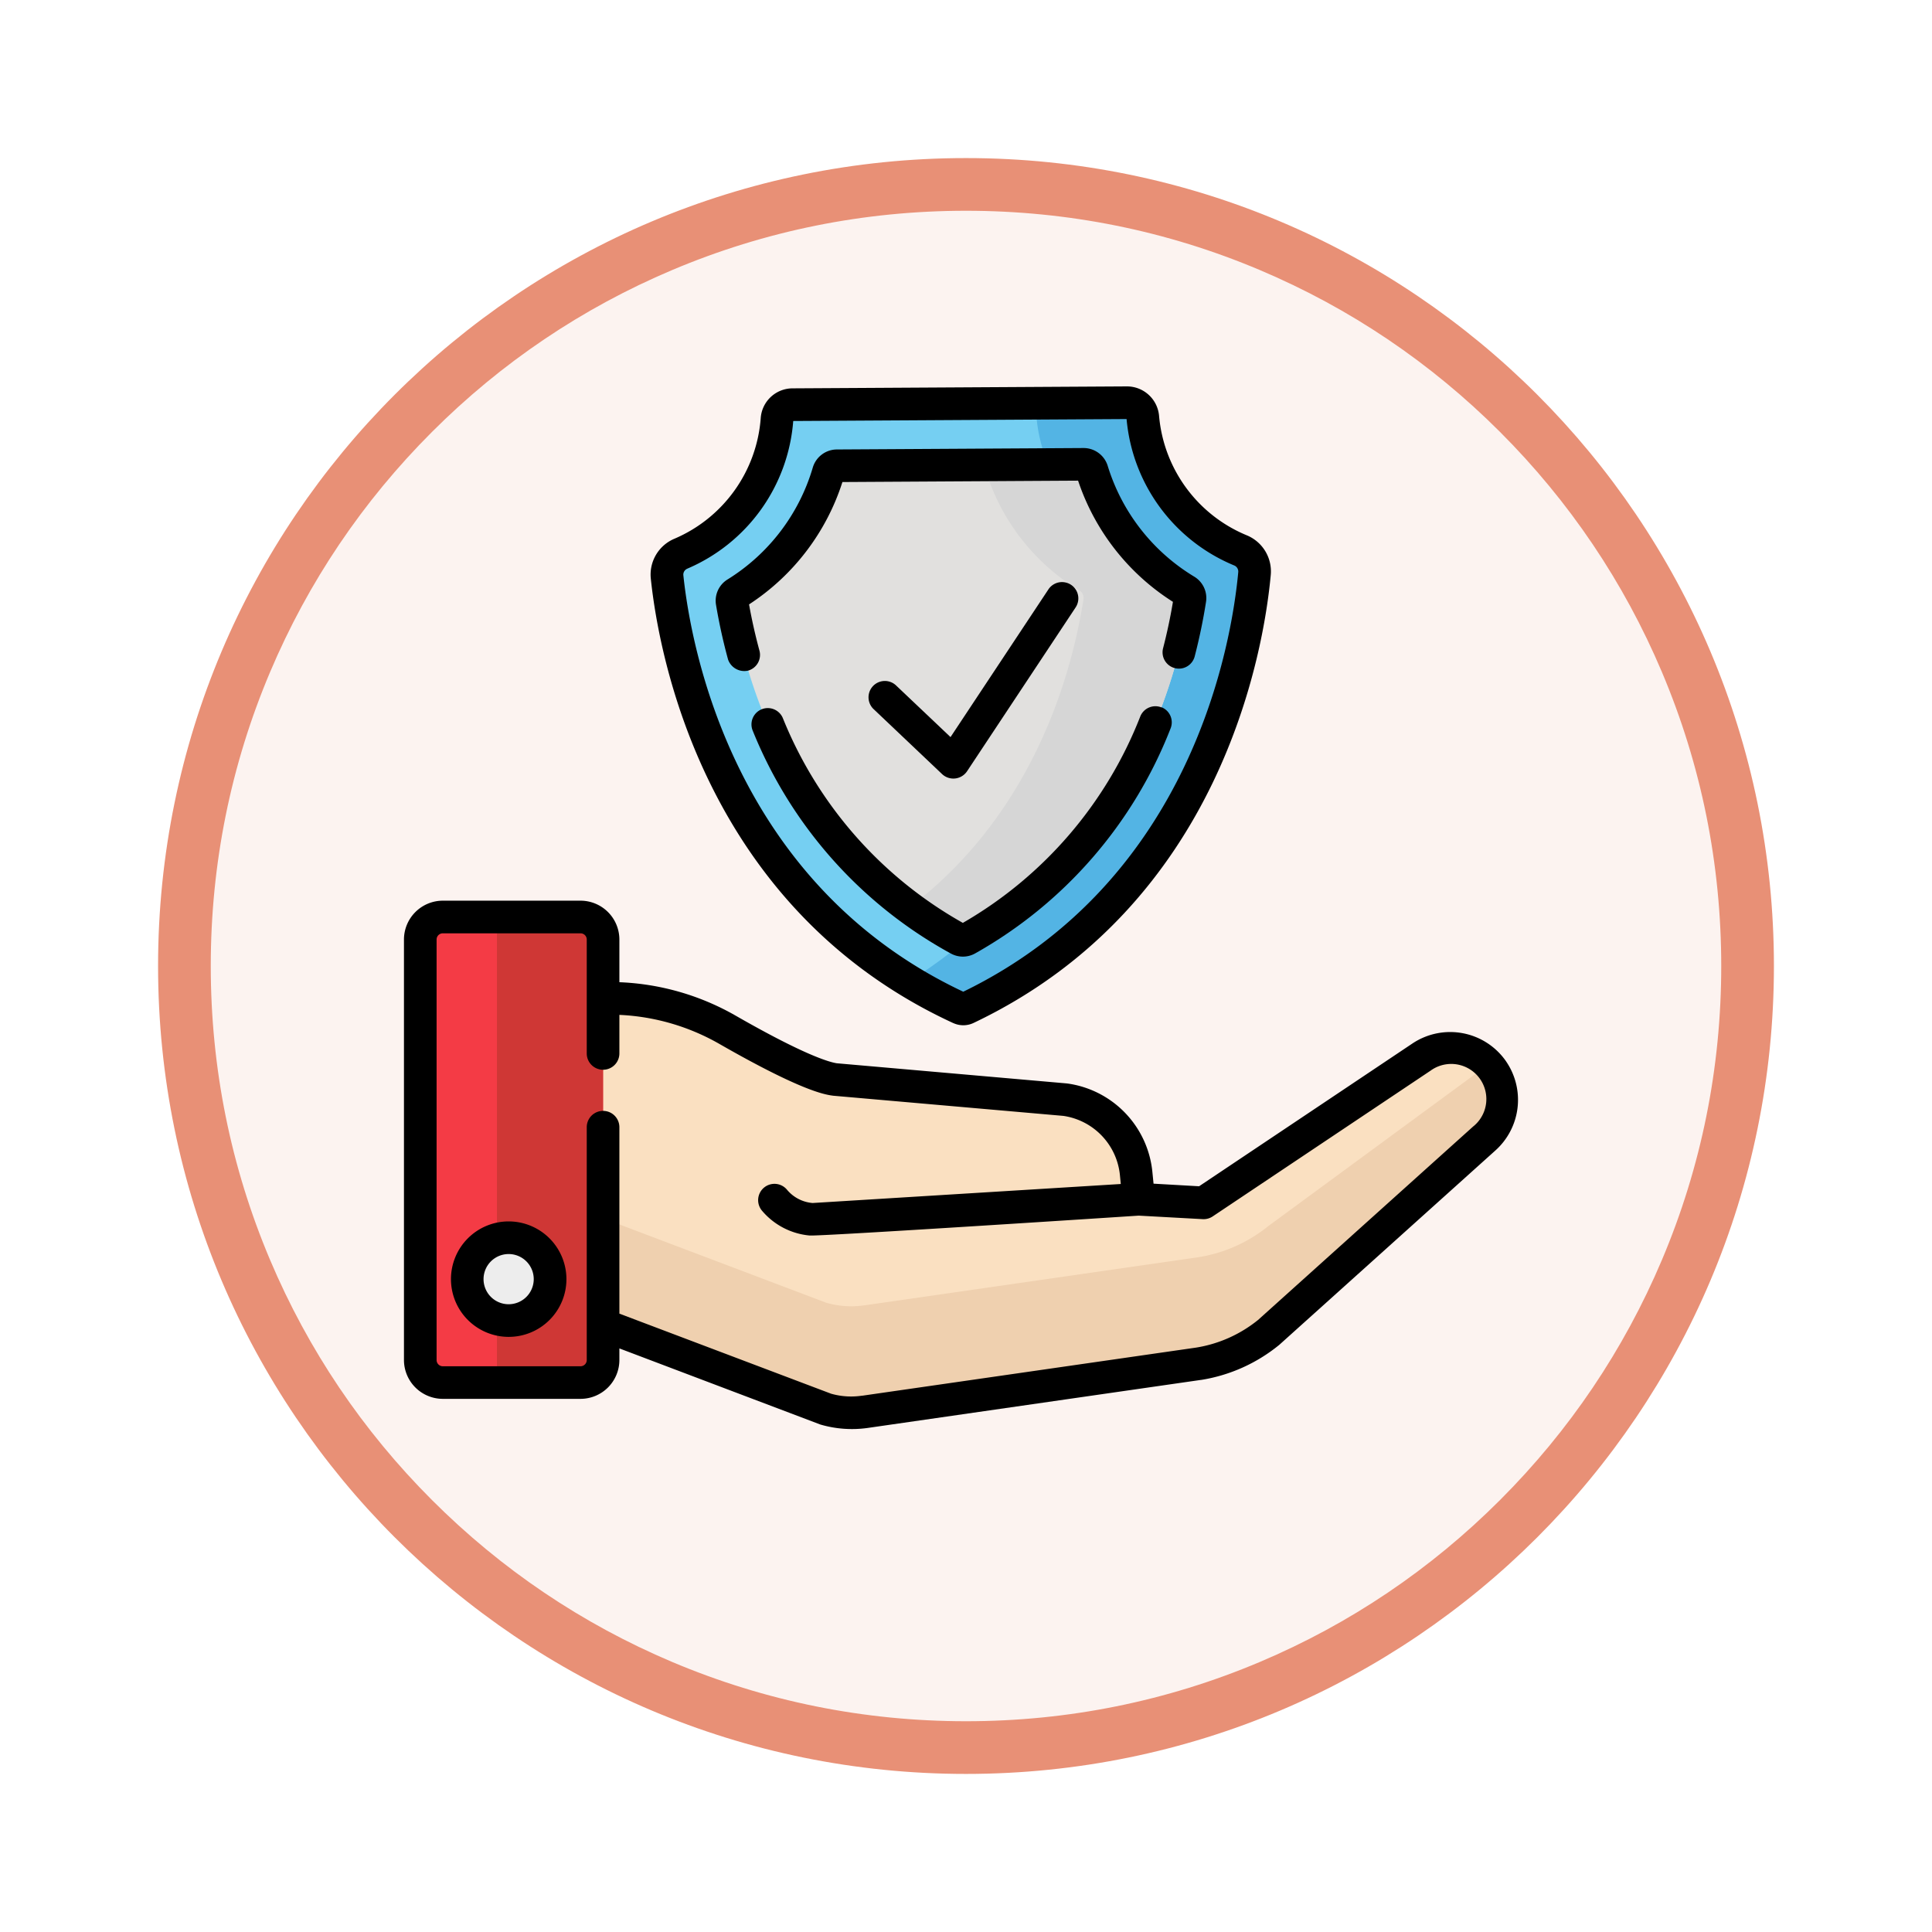 <svg xmlns="http://www.w3.org/2000/svg" xmlns:xlink="http://www.w3.org/1999/xlink" width="110" height="110" viewBox="0 0 110 110">
  <defs>
    <filter id="Trazado_982547" x="0" y="0" width="110" height="110" filterUnits="userSpaceOnUse">
      <feOffset dy="3" input="SourceAlpha"/>
      <feGaussianBlur stdDeviation="3" result="blur"/>
      <feFlood flood-opacity="0.161"/>
      <feComposite operator="in" in2="blur"/>
      <feComposite in="SourceGraphic"/>
    </filter>
  </defs>
  <g id="Grupo_1156510" data-name="Grupo 1156510" transform="translate(-4071 -3294)">
    <g id="Grupo_1155736" data-name="Grupo 1155736" transform="translate(2955 -1390)">
      <g id="Grupo_1154704" data-name="Grupo 1154704" transform="translate(0 1466)">
        <g id="Grupo_1150790" data-name="Grupo 1150790" transform="translate(3 2320)">
          <g id="Grupo_1154214" data-name="Grupo 1154214" transform="translate(79 -5809)">
            <g id="Grupo_1152583" data-name="Grupo 1152583" transform="translate(1043 6713)">
              <g id="Grupo_1146973" data-name="Grupo 1146973" transform="translate(0 0)">
                <g id="Grupo_1146954" data-name="Grupo 1146954">
                  <g transform="matrix(1, 0, 0, 1, -9, -6)" filter="url(#Trazado_982547)">
                    <g id="Trazado_982547-2" data-name="Trazado 982547" transform="translate(9 6)" fill="#fcf3f0">
                      <path d="M 46 90.5 C 39.992 90.5 34.164 89.324 28.679 87.003 C 23.38 84.762 18.621 81.553 14.534 77.466 C 10.446 73.379 7.238 68.62 4.996 63.321 C 2.676 57.836 1.5 52.008 1.5 46 C 1.5 39.992 2.676 34.164 4.996 28.679 C 7.238 23.38 10.446 18.621 14.534 14.534 C 18.621 10.446 23.38 7.238 28.679 4.996 C 34.164 2.676 39.992 1.5 46 1.5 C 52.008 1.5 57.836 2.676 63.321 4.996 C 68.62 7.238 73.379 10.446 77.466 14.534 C 81.554 18.621 84.762 23.38 87.004 28.679 C 89.324 34.164 90.5 39.992 90.5 46 C 90.5 52.008 89.324 57.836 87.004 63.321 C 84.762 68.62 81.554 73.379 77.466 77.466 C 73.379 81.553 68.62 84.762 63.321 87.003 C 57.836 89.324 52.008 90.5 46 90.5 Z" stroke="none"/>
                      <path d="M 46 3 C 40.194 3 34.563 4.136 29.263 6.378 C 24.143 8.544 19.544 11.644 15.594 15.594 C 11.644 19.544 8.544 24.143 6.378 29.263 C 4.136 34.563 3 40.194 3 46 C 3 51.806 4.136 57.437 6.378 62.737 C 8.544 67.857 11.644 72.455 15.594 76.405 C 19.544 80.355 24.143 83.456 29.263 85.622 C 34.563 87.863 40.194 89 46 89 C 51.806 89 57.437 87.863 62.737 85.622 C 67.857 83.456 72.456 80.355 76.406 76.405 C 80.356 72.455 83.456 67.857 85.622 62.737 C 87.864 57.437 89 51.806 89 46 C 89 40.194 87.864 34.563 85.622 29.263 C 83.456 24.143 80.356 19.544 76.406 15.594 C 72.456 11.644 67.857 8.544 62.737 6.378 C 57.437 4.136 51.806 3 46 3 M 46 -7.62939453125e-06 C 71.405 -7.62939453125e-06 92 20.595 92 46 C 92 71.405 71.405 92 46 92 C 20.595 92 0 71.405 0 46 C 0 20.595 20.595 -7.62939453125e-06 46 -7.62939453125e-06 Z" stroke="none" fill="#e89076"/>
                    </g>
                  </g>
                </g>
              </g>
            </g>
          </g>
        </g>
      </g>
    </g>
    <g id="proteger" transform="translate(4094 3315.5)">
      <path id="Trazado_990655" data-name="Trazado 990655" d="M94.411,284.629l-12.405,8.3-3.7-.208-.145-1.455a4.724,4.724,0,0,0-4.038-4.21L61.01,285.909c-1.285-.182-3.989-1.611-6.108-2.827a13.488,13.488,0,0,0-6.6-1.792l-6.668-.055v16.3l18.875,7.148a5.13,5.13,0,0,0,2.195.146l.013,0,19-2.739a8.411,8.411,0,0,0,3.989-1.788l12.282-11.046a2.933,2.933,0,0,0-3.583-4.627Zm0,0" transform="translate(-36.478 -245.957)" fill="#fae0c1"/>
      <path id="Trazado_990656" data-name="Trazado 990656" d="M98.47,312.576a2.925,2.925,0,0,0-.268-.338l-12.491,9.173a8.408,8.408,0,0,1-3.989,1.787l-19,2.739-.013,0a5.137,5.137,0,0,1-2.195-.146l-18.875-7.147V324.7l18.875,7.148a5.131,5.131,0,0,0,2.195.146l.013,0,19-2.739a8.411,8.411,0,0,0,3.989-1.788l12.282-11.046A2.933,2.933,0,0,0,98.47,312.576Zm0,0" transform="translate(-36.478 -273.12)" fill="#efd0af"/>
      <path id="Trazado_990657" data-name="Trazado 990657" d="M16.612,270.79H8.771a1.283,1.283,0,0,1-1.283-1.283v-23.94a1.283,1.283,0,0,1,1.283-1.283h7.841a1.283,1.283,0,0,1,1.283,1.283v23.94A1.283,1.283,0,0,1,16.612,270.79Zm0,0" transform="translate(-6.56 -213.585)" fill="#f43b45"/>
      <path id="Trazado_990658" data-name="Trazado 990658" d="M47.478,244.285H42.719V270.79h4.759a1.283,1.283,0,0,0,1.283-1.283v-23.94A1.283,1.283,0,0,0,47.478,244.285Zm0,0" transform="translate(-37.426 -213.585)" fill="#cf3735"/>
      <path id="Trazado_990659" data-name="Trazado 990659" d="M153.529,16.3a9.076,9.076,0,0,1-5.559-7.592.9.9,0,0,0-.9-.814l-9.422.055h-.191l-9.422.055a.9.9,0,0,0-.892.839,9.077,9.077,0,0,1-5.477,7.647,1.3,1.3,0,0,0-.777,1.327c.433,4.136,2.951,18.219,16.683,24.552a.427.427,0,0,0,.183.04.434.434,0,0,0,.182-.042c13.656-6.494,16.009-20.6,16.394-24.746a1.3,1.3,0,0,0-.8-1.323Zm0,0" transform="translate(-105.905 -6.479)" fill="#75cff2"/>
      <path id="Trazado_990660" data-name="Trazado 990660" d="M251.183,16.3a9.076,9.076,0,0,1-5.559-7.592.9.9,0,0,0-.9-.814l-5.187.03a9.076,9.076,0,0,0,5.587,8.373,1.309,1.309,0,0,1,.808,1.325c-.356,3.839-2.407,16.248-13.588,23.211a28.259,28.259,0,0,0,2.882,1.537.435.435,0,0,0,.183.039.426.426,0,0,0,.182-.042c13.656-6.494,16.01-20.6,16.394-24.746a1.3,1.3,0,0,0-.8-1.323Zm0,0" transform="translate(-203.56 -6.479)" fill="#53b4e4"/>
      <path id="Trazado_990661" data-name="Trazado 990661" d="M163.65,63.242c-9.4-5.1-12.121-14.559-12.9-19.2a.5.5,0,0,1,.226-.505,12.144,12.144,0,0,0,5.258-6.906.5.5,0,0,1,.477-.357l14.048-.082a.5.5,0,0,1,.481.351,12.146,12.146,0,0,0,5.339,6.844.5.5,0,0,1,.232.5c-.726,4.65-3.339,14.141-12.676,19.35a.5.5,0,0,1-.482,0Zm0,0" transform="translate(-132.066 -31.27)" fill="#e1e0de"/>
      <path id="Trazado_990662" data-name="Trazado 990662" d="M247.929,43.387a12.148,12.148,0,0,1-5.339-6.844.5.5,0,0,0-.48-.351l-5.664.033a12.145,12.145,0,0,0,5.431,7.163.494.494,0,0,1,.232.5c-.649,4.156-2.806,12.181-9.925,17.558a23.764,23.764,0,0,0,2.82,1.8.5.5,0,0,0,.482,0c9.336-5.209,11.949-14.7,12.676-19.35a.5.5,0,0,0-.232-.5Zm0,0" transform="translate(-203.42 -31.27)" fill="#d6d6d6"/>
      <path id="Trazado_990663" data-name="Trazado 990663" d="M33.791,394.026a2.358,2.358,0,1,1-2.358-2.358A2.358,2.358,0,0,1,33.791,394.026Zm0,0" transform="translate(-25.472 -342.709)" fill="#ededed"/>
      <path id="Trazado_990664" data-name="Trazado 990664" d="M217.734,101.381a.938.938,0,0,0,1.414-.161l6.184-9.333a.929.929,0,1,0-1.549-1.027l-5.573,8.41-3.1-2.94a.929.929,0,1,0-1.279,1.348Zm0,0" transform="translate(-187.091 -78.803)"/>
      <path id="Trazado_990665" data-name="Trazado 990665" d="M130.622,36.75a1.376,1.376,0,0,0,.57.124h.008a1.36,1.36,0,0,0,.576-.132c14.128-6.719,16.523-21.216,16.92-25.5a2.221,2.221,0,0,0-1.37-2.266,8.12,8.12,0,0,1-4.99-6.814A1.835,1.835,0,0,0,140.515.5H140.5L121.47.611a1.82,1.82,0,0,0-1.813,1.7,8.121,8.121,0,0,1-4.917,6.864A2.213,2.213,0,0,0,113.4,11.45c.447,4.278,3.011,18.747,17.218,25.3ZM115.471,10.88a9.971,9.971,0,0,0,6.037-8.41l18.98-.111a9.972,9.972,0,0,0,6.126,8.335.374.374,0,0,1,.232.379c-.373,4.014-2.6,17.549-15.657,23.891-13.13-6.188-15.516-19.7-15.936-23.706a.366.366,0,0,1,.219-.377Zm0,0" transform="translate(-99.345 0)"/>
      <path id="Trazado_990666" data-name="Trazado 990666" d="M143.949,40.822a.98.98,0,0,0,1.141.653.93.93,0,0,0,.653-1.14c-.237-.872-.435-1.756-.592-2.632a13.067,13.067,0,0,0,5.316-6.967l13.418-.079a13.066,13.066,0,0,0,5.4,6.9c-.146.878-.334,1.765-.561,2.641a.929.929,0,1,0,1.8.466c.266-1.028.483-2.071.644-3.1a1.421,1.421,0,0,0-.67-1.441,11.214,11.214,0,0,1-4.931-6.321A1.437,1.437,0,0,0,164.2,28.8h-.009l-14.048.082a1.437,1.437,0,0,0-1.362,1.024,11.214,11.214,0,0,1-4.857,6.378,1.42,1.42,0,0,0-.653,1.449c.173,1.027.4,2.067.68,3.091Zm0,0" transform="translate(-125.503 -24.791)"/>
      <path id="Trazado_990667" data-name="Trazado 990667" d="M183.063,147.6a.928.928,0,0,0-1.213.5,23.4,23.4,0,0,1-10.106,11.764,23.412,23.412,0,0,1-10.251-11.664.929.929,0,0,0-1.71.728,25.2,25.2,0,0,0,11.282,12.683,1.422,1.422,0,0,0,1.378-.008,25.2,25.2,0,0,0,11.124-12.8.928.928,0,0,0-.5-1.213Zm0,0" transform="translate(-139.923 -128.819)"/>
      <path id="Trazado_990668" data-name="Trazado 990668" d="M24.873,384.273a3.287,3.287,0,1,0,3.288,3.287A3.291,3.291,0,0,0,24.873,384.273Zm0,4.716A1.429,1.429,0,1,1,26.3,387.56,1.43,1.43,0,0,1,24.873,388.989Zm0,0" transform="translate(-18.911 -336.231)"/>
      <path id="Trazado_990669" data-name="Trazado 990669" d="M62.762,246.053a3.87,3.87,0,0,0-5.345-1.034l-12.146,8.129L42.678,253l-.066-.664a5.639,5.639,0,0,0-4.833-5.038l-.049-.006-13.088-1.147c-.443-.069-1.86-.476-5.755-2.71a14.453,14.453,0,0,0-6.622-1.905V239.1a2.214,2.214,0,0,0-2.212-2.212H2.212A2.215,2.215,0,0,0,0,239.1v23.94a2.215,2.215,0,0,0,2.212,2.212h7.841a2.215,2.215,0,0,0,2.212-2.212v-.66l11.441,4.333a6.4,6.4,0,0,0,2.663.2l19.01-2.74.014,0a9.346,9.346,0,0,0,4.43-1.985l.034-.029,12.277-11.042a3.87,3.87,0,0,0,.629-5.06Zm-1.867,3.674L48.63,260.758a7.487,7.487,0,0,1-3.525,1.575l-19,2.738-.016,0h-.009a4.172,4.172,0,0,1-1.76-.112L12.265,260.4V249.785a.929.929,0,0,0-1.858,0v13.257a.354.354,0,0,1-.354.354H2.212a.354.354,0,0,1-.354-.354V239.1a.354.354,0,0,1,.354-.354h7.841a.354.354,0,0,1,.354.354v6.485a.929.929,0,0,0,1.858,0v-2.195a12.585,12.585,0,0,1,5.7,1.657c4.7,2.694,6.009,2.88,6.44,2.941l.049.006,13.089,1.147a3.786,3.786,0,0,1,3.221,3.378l.049.5L23.288,254.1l-.035,0a2.117,2.117,0,0,1-1.445-.756.929.929,0,1,0-1.427,1.19,4.024,4.024,0,0,0,2.707,1.417c.574.06,18.746-1.131,18.746-1.131l3.643.2a.926.926,0,0,0,.569-.156l12.407-8.3a2,2,0,0,1,2.443,3.165Zm0,0" transform="translate(0 -207.107)"/>
    </g>
  </g>
</svg>
